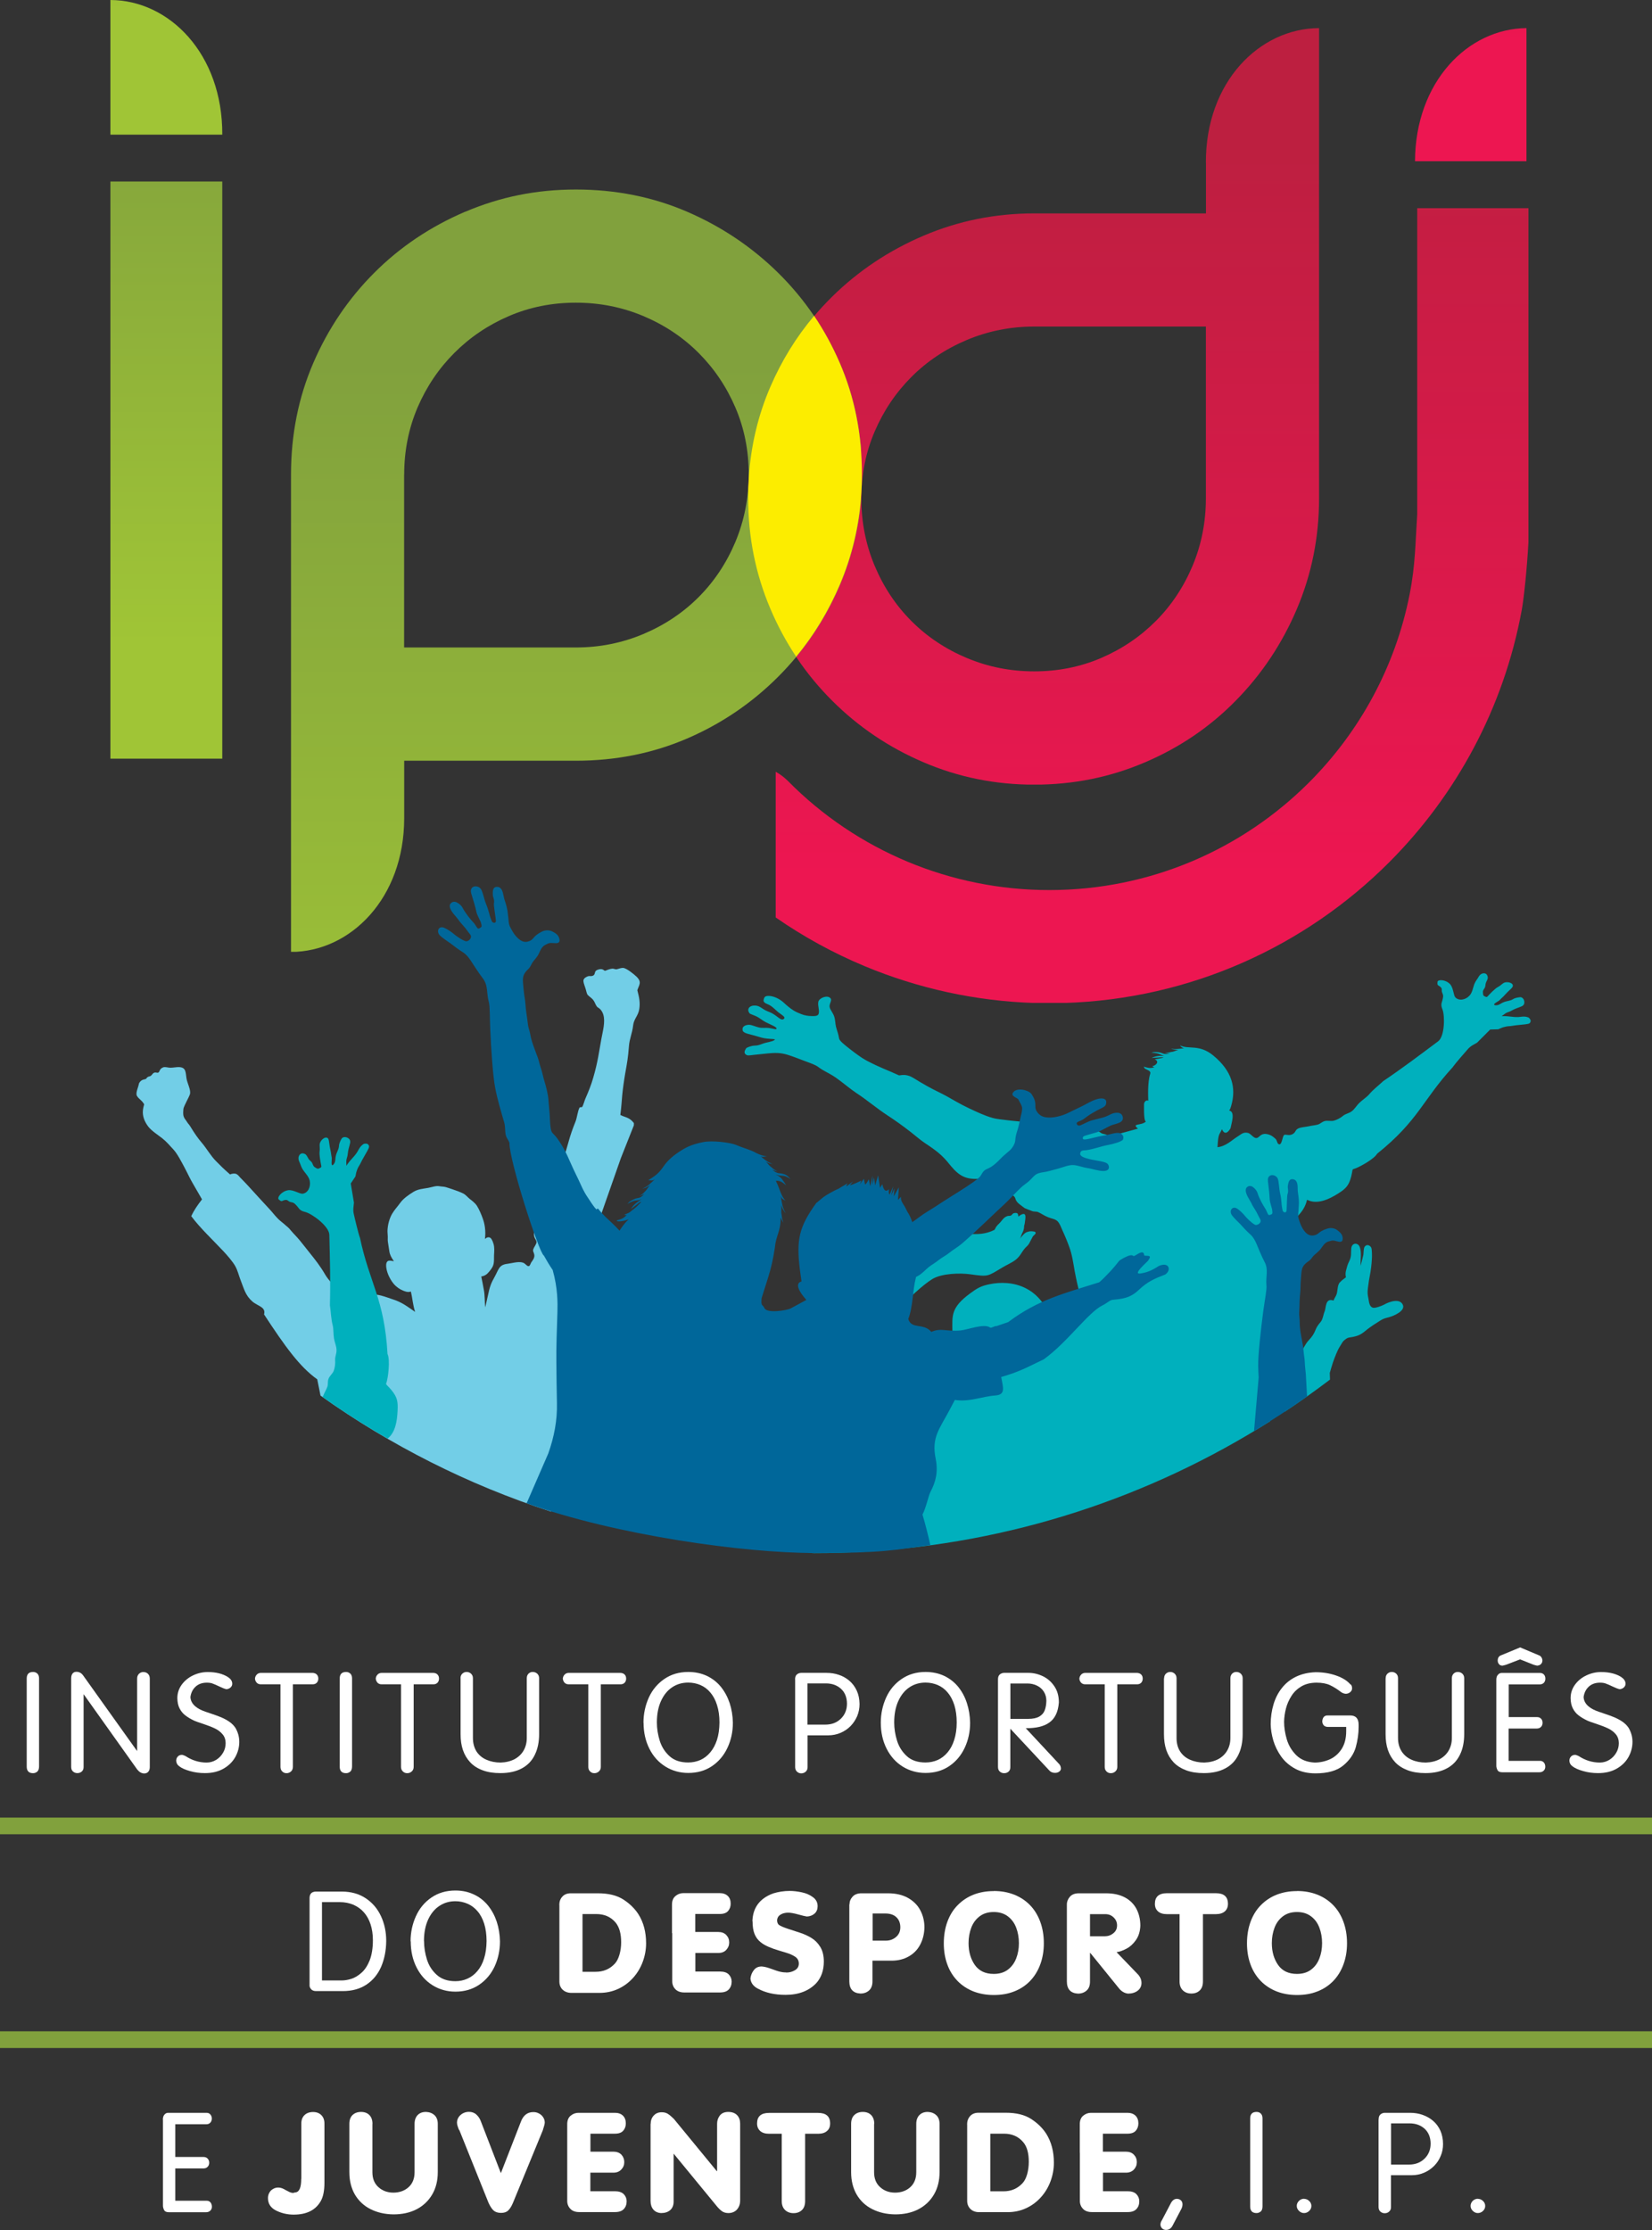 <?xml version="1.0" encoding="UTF-8"?>
<svg id="Layer_2" data-name="Layer 2" xmlns="http://www.w3.org/2000/svg" xmlns:xlink="http://www.w3.org/1999/xlink" viewBox="0 0 202.15 272.74">
  <rect x="0" y="0" width="202.15" height="272.74" fill="#333333" stroke="none"/>
  <defs>
    <style>
      .cls-1 {
        fill: #72cee7;
      }

      .cls-1, .cls-2, .cls-3, .cls-4, .cls-5, .cls-6, .cls-7, .cls-8, .cls-9, .cls-10, .cls-11, .cls-12, .cls-13, .cls-14 {
        stroke-width: 0px;
      }

      .cls-1, .cls-8, .cls-10, .cls-14 {
        fill-rule: evenodd;
      }

      .cls-2 {
        fill: url(#linear-gradient);
      }

      .cls-3 {
        fill: url(#linear-gradient-6);
      }

      .cls-15 {
        clip-path: url(#clippath-2);
      }

      .cls-4 {
        fill: url(#linear-gradient-5);
      }

      .cls-5 {
        fill: none;
      }

      .cls-16 {
        clip-path: url(#clippath-1);
      }

      .cls-17 {
        clip-path: url(#clippath-4);
      }

      .cls-6, .cls-8 {
        fill: #fff;
      }

      .cls-7 {
        fill: url(#linear-gradient-2);
      }

      .cls-9 {
        fill: url(#linear-gradient-3);
      }

      .cls-18 {
        clip-path: url(#clippath);
      }

      .cls-10 {
        fill: #00b0bd;
      }

      .cls-19 {
        clip-path: url(#clippath-3);
      }

      .cls-11 {
        fill: #81a13d;
      }

      .cls-20 {
        clip-path: url(#clippath-5);
      }

      .cls-12 {
        fill: #fced00;
      }

      .cls-13 {
        fill: url(#linear-gradient-4);
      }

      .cls-14 {
        fill: #00679a;
      }
    </style>
    <clipPath id="clippath">
      <rect class="cls-5" x="13.51" y="22.2" width="13.69" height="70.59"/>
    </clipPath>
    <linearGradient id="linear-gradient" x1="4713.45" y1="3188.94" x2="4714.61" y2="3188.94" gradientTransform="translate(193166.45 285573.91) rotate(-90) scale(60.57 -60.57)" gradientUnits="userSpaceOnUse">
      <stop offset="0" stop-color="#a0c536"/>
      <stop offset="1" stop-color="#81a13d"/>
    </linearGradient>
    <clipPath id="clippath-1">
      <path class="cls-5" d="m173.42,25.46v37.45c-.23,3.49-.22,6.17-.92,9.74-1.75,8.91-6.14,16.87-12.32,23.05-8.13,8.13-19.37,13.16-31.78,13.16-6.02,0-11.9-1.2-17.32-3.46-5.44-2.27-10.43-5.6-14.64-9.86-.46-.46-.97-.85-1.52-1.15v17.82c3.41,2.37,7.06,4.36,10.87,5.95,6.57,2.74,13.63,4.29,20.83,4.51h3.59c15.51-.47,29.52-6.95,39.76-17.19,8.23-8.23,14.03-18.89,16.23-30.81.29-1.55.66-5.25.83-8.34V25.46h-13.61Z"/>
    </clipPath>
    <linearGradient id="linear-gradient-2" x1="4702.36" y1="3167.29" x2="4703.53" y2="3167.29" gradientTransform="translate(264312.53 392329.39) rotate(-90) scale(83.41 -83.41)" gradientUnits="userSpaceOnUse">
      <stop offset="0" stop-color="#ed1651"/>
      <stop offset="1" stop-color="#bd1f40"/>
    </linearGradient>
    <clipPath id="clippath-2">
      <path class="cls-5" d="m173.15,19.73h13.64V3.44c-7.15.05-13.6,6.55-13.64,16.28"/>
    </clipPath>
    <linearGradient id="linear-gradient-3" x1="4846.25" y1="3444.17" x2="4847.42" y2="3444.17" gradientTransform="translate(48938.71 68627.67) rotate(-90) scale(14.16 -14.16)" xlink:href="#linear-gradient-2"/>
    <clipPath id="clippath-3">
      <path class="cls-5" d="m118.31,80.48c-2.59-1.09-4.85-2.59-6.77-4.51-1.92-1.92-3.42-4.18-4.51-6.77-1.09-2.59-1.63-5.34-1.63-8.25s.54-5.63,1.63-8.17c1.09-2.54,2.59-4.77,4.51-6.69,1.92-1.92,4.18-3.42,6.77-4.51,2.59-1.09,5.34-1.64,8.24-1.64h21.01v21.01c0,2.9-.54,5.65-1.63,8.25-1.09,2.59-2.59,4.85-4.51,6.77-1.92,1.92-4.15,3.42-6.69,4.51-2.54,1.09-5.26,1.63-8.17,1.63s-5.65-.54-8.24-1.63m29.25-60.57h0v6.19h-21.01c-4.77,0-9.28.91-13.53,2.72-4.25,1.81-7.99,4.3-11.21,7.47-3.21,3.16-5.73,6.85-7.55,11.05-1.82,4.2-2.72,8.74-2.72,13.62s.91,9.28,2.72,13.53c1.81,4.25,4.33,7.99,7.55,11.2,3.22,3.22,6.95,5.73,11.21,7.55,4.25,1.82,8.76,2.73,13.53,2.73s9.29-.91,13.54-2.73c4.25-1.81,7.96-4.33,11.12-7.55,3.17-3.22,5.66-6.95,7.47-11.2,1.81-4.25,2.72-8.77,2.72-13.53V3.44c-7.3.02-13.89,6.6-13.85,16.46"/>
    </clipPath>
    <linearGradient id="linear-gradient-4" x1="4703.81" y1="3170.02" x2="4704.97" y2="3170.02" gradientTransform="translate(252499.75 374578.12) rotate(-90) scale(79.61 -79.61)" xlink:href="#linear-gradient-2"/>
    <clipPath id="clippath-4">
      <path class="cls-5" d="m49.46,58.02c0-2.9.55-5.63,1.63-8.17,1.09-2.54,2.59-4.77,4.51-6.69,1.92-1.92,4.15-3.42,6.69-4.51,2.54-1.09,5.26-1.63,8.17-1.63s5.65.54,8.25,1.63c2.59,1.09,4.85,2.59,6.77,4.51,1.92,1.92,3.42,4.15,4.51,6.69,1.09,2.54,1.63,5.27,1.63,8.17s-.55,5.65-1.63,8.25c-1.09,2.59-2.59,4.85-4.51,6.77-1.92,1.92-4.18,3.42-6.77,4.51-2.59,1.09-5.34,1.64-8.25,1.64h-21.01v-21.16Zm7.47-32.13c-4.25,1.82-7.96,4.3-11.13,7.47-3.16,3.16-5.66,6.85-7.47,11.05-1.81,4.2-2.72,8.74-2.72,13.62v41.93h0v16.47c7.27-.02,13.85-6.56,13.85-16.37h0v-7.02h21.01c4.88,0,9.42-.91,13.62-2.72,4.2-1.81,7.91-4.33,11.13-7.55,3.22-3.22,5.73-6.95,7.55-11.2,1.44-3.38,2.31-6.92,2.61-10.62v-5.88c-.3-3.76-1.16-7.31-2.61-10.65-1.82-4.2-4.33-7.88-7.55-11.05-3.21-3.16-6.92-5.65-11.13-7.47-4.2-1.81-8.74-2.72-13.62-2.72s-9.28.91-13.54,2.72"/>
    </clipPath>
    <linearGradient id="linear-gradient-5" x1="4703.52" y1="3169.64" x2="4704.69" y2="3169.64" gradientTransform="translate(254448.42 377595.81) rotate(-90) scale(80.25 -80.25)" xlink:href="#linear-gradient"/>
    <clipPath id="clippath-5">
      <path class="cls-5" d="m13.51,16.47h13.69C27.25,6.6,20.72.02,13.51,0v16.47Z"/>
    </clipPath>
    <linearGradient id="linear-gradient-6" x1="4846.64" y1="3446.52" x2="4847.81" y2="3446.52" gradientTransform="translate(48708.72 68484.02) rotate(-90) scale(14.13 -14.13)" xlink:href="#linear-gradient"/>
  </defs>
  <g id="Foreground">
    <g>
      <path class="cls-6" d="m3.27,205.29c0-.53.26-.8.78-.8.21,0,.38.07.52.2.14.13.21.33.21.6v10.74c0,.32-.08.53-.23.66-.16.12-.32.18-.5.18-.52,0-.78-.27-.78-.8v-10.77Z"/>
      <path class="cls-6" d="m8.71,205.26c0-.25.06-.44.17-.58s.27-.21.47-.21c.36,0,.65.17.87.51l6.54,9.16h.02v-8.84c0-.25.08-.44.23-.59.15-.14.32-.21.53-.21.23,0,.41.07.56.21.15.14.23.34.23.59v10.83c0,.24-.07.44-.19.57-.13.14-.29.2-.49.2-.32,0-.6-.16-.86-.48l-6.52-9.16-.04-.04v8.91c0,.24-.08.42-.23.54-.15.13-.33.19-.54.19s-.38-.07-.53-.2c-.15-.13-.22-.32-.22-.57v-10.84Z"/>
      <path class="cls-6" d="m27.91,205.13c.34.22.51.49.51.8,0,.18-.07.33-.2.45-.14.13-.31.2-.51.22-.23-.05-.51-.16-.86-.33-.35-.17-.63-.29-.83-.36-.2-.08-.43-.11-.71-.11-.56,0-1.02.16-1.37.48-.35.32-.57.75-.64,1.29.04.7.53,1.24,1.47,1.64.19.08.53.2,1.02.36.49.16.91.32,1.26.46.35.15.68.32,1,.54.32.22.57.47.76.76.31.53.47,1.1.47,1.72s-.16,1.25-.48,1.83c-.32.58-.8,1.06-1.44,1.43-.64.37-1.4.55-2.28.55-.64,0-1.26-.08-1.84-.25-.58-.16-1.02-.36-1.31-.59-.23-.16-.35-.38-.37-.66,0-.21.06-.38.19-.52.13-.14.29-.21.5-.21.11,0,.25.05.44.14.81.53,1.67.8,2.59.8.42,0,.81-.11,1.17-.33.36-.22.64-.52.85-.88.21-.36.31-.75.31-1.16s-.12-.79-.37-1.08c-.24-.29-.55-.53-.92-.71-.37-.18-.85-.37-1.43-.56-.58-.19-.94-.32-1.08-.38-.45-.21-.82-.43-1.12-.66-.3-.22-.53-.51-.71-.85-.18-.34-.27-.76-.28-1.26,0-.61.18-1.17.54-1.66.36-.49.83-.87,1.4-1.14.58-.27,1.17-.4,1.78-.4,1.02,0,1.85.21,2.5.63"/>
      <path class="cls-6" d="m34.31,206h-2.4c-.21,0-.38-.07-.5-.2-.12-.14-.2-.31-.21-.5.02-.19.09-.36.22-.49.13-.14.31-.21.53-.21h6.24c.25,0,.44.07.57.2.13.13.19.3.19.5s-.06.37-.18.5c-.12.13-.29.2-.51.2h-2.42v10.1c0,.23-.08.42-.23.56-.16.14-.34.21-.55.21s-.38-.07-.52-.21c-.15-.14-.22-.33-.22-.56v-10.1Z"/>
      <path class="cls-6" d="m41.57,205.29c0-.53.26-.8.78-.8.21,0,.38.07.52.2.14.13.21.33.21.6v10.74c0,.32-.08.53-.23.66-.16.12-.32.18-.5.18-.52,0-.78-.27-.78-.8v-10.77Z"/>
      <path class="cls-6" d="m49.09,206h-2.4c-.21,0-.38-.07-.5-.2-.12-.14-.19-.31-.21-.5.02-.19.09-.36.22-.49.13-.14.31-.21.53-.21h6.24c.25,0,.44.07.56.2.13.13.19.3.19.5s-.06.37-.18.5c-.12.13-.29.2-.5.2h-2.42v10.1c0,.23-.08.42-.24.56-.16.14-.34.21-.55.21s-.38-.07-.53-.21c-.15-.14-.23-.33-.23-.56v-10.1Z"/>
      <path class="cls-6" d="m56.35,205.26c0-.23.07-.42.22-.56.15-.14.32-.21.53-.21s.39.07.54.21c.15.14.23.32.23.56v7.3c0,.64.15,1.18.43,1.64.29.45.69.79,1.21,1.02.52.23,1.1.35,1.75.35.65-.02,1.21-.16,1.7-.41.48-.26.85-.61,1.11-1.06.26-.45.39-.96.39-1.54v-7.3c0-.23.07-.42.21-.56.14-.14.31-.21.51-.21.22,0,.41.07.56.21.15.14.23.32.23.56v6.81c0,.98-.17,1.83-.52,2.54-.34.72-.87,1.28-1.57,1.66-.71.39-1.59.59-2.65.59-.82,0-1.54-.11-2.16-.34-.62-.23-1.13-.55-1.52-.97-.4-.42-.7-.92-.9-1.5-.2-.58-.29-1.23-.29-1.95v-6.84Z"/>
      <path class="cls-6" d="m71.97,206h-2.39c-.21,0-.38-.07-.5-.2-.13-.14-.19-.31-.21-.5.02-.19.09-.36.22-.49.13-.14.31-.21.53-.21h6.24c.25,0,.44.07.57.2.13.13.19.3.19.5s-.06.37-.18.5c-.12.13-.29.2-.5.2h-2.42v10.1c0,.23-.08.42-.24.56-.16.14-.34.21-.55.21s-.38-.07-.52-.21c-.15-.14-.22-.33-.22-.56v-10.1Z"/>
      <path class="cls-6" d="m80.38,210.67c0,.75.12,1.49.35,2.23.23.74.63,1.37,1.2,1.89.57.52,1.33.77,2.28.77.53,0,1.02-.1,1.48-.3.46-.2.86-.51,1.21-.92.35-.41.63-.92.83-1.53.2-.61.3-1.32.31-2.14,0-.8-.1-1.51-.3-2.13-.19-.62-.47-1.13-.82-1.54-.34-.41-.75-.71-1.21-.91-.47-.2-.97-.3-1.5-.3-.71,0-1.36.18-1.94.56-.58.38-1.04.94-1.38,1.68-.34.74-.51,1.62-.51,2.64m-1.64.03c0-1.09.22-2.11.65-3.07.43-.95,1.07-1.71,1.9-2.28.83-.57,1.81-.86,2.93-.86.86,0,1.62.17,2.3.49.68.33,1.25.78,1.71,1.35.46.58.81,1.23,1.06,1.98.24.74.37,1.53.39,2.38,0,1.11-.22,2.13-.66,3.07-.44.94-1.07,1.69-1.9,2.25-.83.56-1.8.83-2.9.83-1.02,0-1.95-.26-2.78-.77-.84-.52-1.5-1.24-1.97-2.18-.48-.94-.72-2.01-.72-3.21"/>
      <path class="cls-6" d="m98.81,205.9v5.03h2.18c.78,0,1.41-.24,1.91-.73.49-.48.74-1.09.74-1.83s-.24-1.38-.73-1.82c-.49-.44-1.1-.66-1.84-.66h-2.25Zm-1.52-.5c0-.29.08-.5.24-.62.16-.12.33-.18.51-.18h3.09c.54,0,1.06.08,1.54.25.48.16.91.41,1.28.73.37.32.67.72.89,1.2.22.48.33,1.02.34,1.64,0,.52-.1,1.01-.29,1.47-.2.46-.47.87-.81,1.22-.35.35-.76.63-1.23.83-.47.2-.97.3-1.49.3h-2.54v3.91c0,.22-.08.4-.23.54-.15.13-.33.2-.54.2s-.38-.07-.53-.21c-.15-.14-.22-.33-.22-.56v-10.7Z"/>
      <path class="cls-6" d="m109.42,210.67c0,.75.12,1.49.35,2.23.23.74.63,1.37,1.2,1.89.57.52,1.33.77,2.28.77.53,0,1.02-.1,1.48-.3.46-.2.86-.51,1.21-.92.35-.41.63-.92.82-1.53.2-.61.31-1.32.31-2.14,0-.8-.1-1.51-.29-2.13-.2-.62-.47-1.13-.82-1.54-.34-.41-.75-.71-1.21-.91-.47-.2-.96-.3-1.5-.3-.71,0-1.36.18-1.94.56-.58.38-1.04.94-1.38,1.68-.34.74-.51,1.62-.51,2.64m-1.64.03c0-1.09.22-2.11.65-3.07.43-.95,1.06-1.71,1.9-2.28.83-.57,1.81-.86,2.93-.86.86,0,1.62.17,2.3.49.68.33,1.25.78,1.71,1.35.46.58.81,1.23,1.05,1.98.24.74.37,1.53.39,2.38,0,1.11-.22,2.13-.66,3.07-.44.94-1.07,1.69-1.9,2.25-.83.56-1.8.83-2.9.83-1.02,0-1.95-.26-2.78-.77-.84-.52-1.49-1.24-1.97-2.18-.48-.94-.72-2.01-.72-3.21"/>
      <path class="cls-6" d="m122.12,205.4c0-.29.08-.5.24-.62.16-.12.33-.18.51-.18h2.98c.58,0,1.16.13,1.74.4.57.27,1.05.68,1.42,1.23.38.55.56,1.22.56,2-.05.59-.17,1.09-.37,1.49-.2.41-.47.73-.82.97-.34.24-.75.41-1.22.52-.47.11-1.02.16-1.64.16l3.98,4.27c.21.19.32.41.32.66,0,.15-.07.28-.21.38-.14.1-.31.15-.51.15-.3,0-.54-.1-.71-.3l-4.76-5.1v4.71c0,.24-.08.42-.22.54-.15.13-.33.19-.54.19s-.38-.07-.53-.2c-.15-.13-.22-.32-.22-.57v-10.7Zm1.52.5v4.33h2.17c.59,0,1.04-.1,1.37-.29.32-.19.55-.45.66-.76.12-.32.19-.7.2-1.15,0-.43-.1-.8-.31-1.13-.21-.33-.49-.57-.84-.74-.35-.17-.74-.26-1.16-.26h-2.1Z"/>
      <path class="cls-6" d="m135.19,206h-2.4c-.21,0-.38-.07-.5-.2-.13-.14-.2-.31-.21-.5.02-.19.09-.36.22-.49.13-.14.31-.21.53-.21h6.24c.25,0,.44.07.57.2.13.13.19.3.19.5s-.06.37-.18.5c-.12.13-.29.2-.51.2h-2.42v10.1c0,.23-.08.42-.24.56-.16.14-.34.21-.55.21s-.38-.07-.53-.21c-.15-.14-.22-.33-.22-.56v-10.1Z"/>
      <path class="cls-6" d="m142.45,205.26c0-.23.07-.42.22-.56.15-.14.32-.21.53-.21s.39.07.54.21c.15.14.23.32.23.56v7.3c0,.64.14,1.18.43,1.64.29.45.69.79,1.21,1.02.52.23,1.1.35,1.75.35.65-.02,1.21-.16,1.7-.41.48-.26.85-.61,1.11-1.06.26-.45.39-.96.39-1.54v-7.3c0-.23.07-.42.21-.56.14-.14.31-.21.51-.21.22,0,.41.07.55.21.15.14.23.32.23.56v6.81c0,.98-.17,1.83-.52,2.54-.34.72-.87,1.28-1.58,1.66-.71.39-1.59.59-2.65.59-.82,0-1.54-.11-2.16-.34-.61-.23-1.13-.55-1.53-.97-.4-.42-.7-.92-.9-1.5-.2-.58-.29-1.23-.29-1.95v-6.84Z"/>
      <path class="cls-6" d="m165.27,206c.12.11.18.28.18.49,0,.18-.07.33-.22.46-.14.13-.32.2-.54.21-.22-.01-.42-.09-.6-.22-.47-.36-.92-.64-1.35-.84-.43-.2-.98-.3-1.63-.3-.72,0-1.33.15-1.84.44-.51.3-.92.68-1.23,1.17-.31.48-.54,1-.68,1.54-.14.55-.22,1.09-.23,1.63,0,.69.11,1.4.33,2.15.22.75.61,1.39,1.16,1.94.56.55,1.3.85,2.24.9.67,0,1.3-.14,1.9-.41.59-.28,1.06-.7,1.43-1.28.36-.58.54-1.29.54-2.14v-.53h-2.22c-.43,0-.67-.22-.71-.67.04-.49.25-.73.64-.73h2.79c.68,0,1.02.38,1.02,1.13v.28c0,.82-.12,1.65-.35,2.48-.24.83-.74,1.57-1.52,2.22-.78.65-1.92.97-3.41.97-.96,0-1.79-.19-2.49-.57-.7-.38-1.27-.88-1.71-1.49-.43-.61-.75-1.26-.96-1.96-.2-.7-.31-1.36-.32-1.99,0-.86.12-1.67.35-2.44.23-.77.58-1.44,1.04-2.01.46-.58,1.04-1.04,1.73-1.37.7-.33,1.49-.51,2.38-.54.91,0,1.75.14,2.52.41.77.27,1.35.63,1.75,1.1"/>
      <path class="cls-6" d="m169.56,205.26c0-.23.07-.42.22-.56.15-.14.32-.21.53-.21s.39.07.54.21c.15.14.22.32.22.56v7.3c0,.64.15,1.18.44,1.64.29.45.69.79,1.21,1.02.51.23,1.1.35,1.75.35.65-.02,1.21-.16,1.69-.41.48-.26.85-.61,1.11-1.06.26-.45.39-.96.39-1.54v-7.3c0-.23.07-.42.21-.56.14-.14.31-.21.51-.21.22,0,.41.07.56.21.15.14.23.32.23.56v6.81c0,.98-.17,1.83-.52,2.54-.35.72-.87,1.28-1.58,1.66-.71.39-1.59.59-2.64.59-.82,0-1.54-.11-2.16-.34-.61-.23-1.13-.55-1.53-.97-.4-.42-.7-.92-.9-1.5-.2-.58-.29-1.23-.29-1.95v-6.84Z"/>
      <path class="cls-6" d="m186,201.48l2.28.96c.15.05.26.13.34.26.08.13.12.26.12.4,0,.16-.06.3-.17.42-.11.12-.27.18-.48.2-.16-.04-.3-.07-.42-.11l-1.66-.66-1.64.63c-.11.04-.27.09-.51.14-.18,0-.33-.06-.43-.18-.1-.12-.16-.27-.16-.43,0-.34.14-.56.42-.66l2.32-.96Zm-2.9,3.96c0-.26.06-.46.2-.61.13-.15.28-.22.45-.22h4.7c.2,0,.36.07.48.2.12.14.17.3.17.5s-.06.37-.18.5c-.12.13-.29.2-.51.2h-3.79v4h3.46c.21,0,.38.07.5.2.12.13.18.3.18.5s-.06.36-.19.5c-.13.13-.3.2-.53.2h-3.43v3.95h3.83c.21,0,.36.07.48.21.12.14.17.31.17.52,0,.18-.06.34-.19.47-.13.13-.32.2-.56.2h-4.49c-.32,0-.52-.09-.61-.28-.1-.18-.14-.36-.14-.53v-10.52Z"/>
      <path class="cls-6" d="m198.4,205.13c.34.22.51.49.51.8,0,.18-.07.33-.2.45-.14.13-.31.2-.51.22-.23-.05-.51-.16-.87-.33-.35-.17-.63-.29-.83-.36-.2-.08-.44-.11-.71-.11-.56,0-1.02.16-1.37.48-.35.32-.57.75-.64,1.29.04.7.53,1.24,1.47,1.64.19.08.53.2,1.02.36.49.16.91.32,1.26.46.35.15.68.32,1,.54.32.22.57.47.76.76.31.53.47,1.1.47,1.72s-.16,1.25-.48,1.83c-.32.58-.8,1.06-1.44,1.43-.64.37-1.4.55-2.29.55-.64,0-1.25-.08-1.83-.25-.58-.16-1.02-.36-1.31-.59-.23-.16-.35-.38-.37-.66,0-.21.06-.38.19-.52.13-.14.29-.21.5-.21.11,0,.25.05.44.14.81.53,1.67.8,2.59.8.42,0,.81-.11,1.17-.33.36-.22.64-.52.85-.88.21-.36.31-.75.31-1.16s-.12-.79-.36-1.08c-.24-.29-.55-.53-.92-.71-.37-.18-.85-.37-1.43-.56-.58-.19-.94-.32-1.08-.38-.45-.21-.82-.43-1.12-.66-.3-.22-.53-.51-.71-.85-.18-.34-.27-.76-.28-1.26,0-.61.18-1.17.54-1.66.36-.49.83-.87,1.41-1.14.58-.27,1.17-.4,1.78-.4,1.01,0,1.85.21,2.5.63"/>
      <path class="cls-6" d="m19.93,259.24c0-.25.06-.46.19-.61.13-.15.28-.22.45-.22h4.7c.2,0,.36.07.47.2.12.14.18.3.18.5s-.06.37-.18.5c-.12.13-.28.2-.5.2h-3.79v4h3.46c.21,0,.38.07.5.2.12.13.19.3.19.5s-.06.36-.19.5c-.13.14-.3.2-.53.2h-3.43v3.95h3.83c.21,0,.36.07.48.21.11.14.17.32.17.53,0,.18-.06.34-.19.47-.13.13-.31.2-.56.2h-4.49c-.32,0-.52-.09-.61-.27-.09-.18-.14-.36-.14-.53v-10.52Z"/>
      <path class="cls-6" d="m37.88,232.15c0-.53.27-.8.8-.8h3.15c1.12,0,2.09.27,2.91.81.82.54,1.45,1.27,1.88,2.2.43.92.64,1.93.64,3.03-.01,1.19-.23,2.25-.63,3.18-.41.92-1.01,1.65-1.81,2.17-.79.52-1.74.78-2.86.78h-3.29c-.27,0-.48-.08-.6-.23-.13-.15-.19-.3-.19-.44v-10.7Zm1.52.5v9.57h2.4c.36,0,.75-.06,1.17-.19.42-.13.83-.37,1.24-.73.41-.35.75-.86,1.02-1.52.26-.66.4-1.49.4-2.49,0-.73-.1-1.37-.29-1.95-.19-.57-.46-1.06-.82-1.46-.35-.4-.78-.7-1.28-.92-.5-.21-1.05-.32-1.66-.32h-2.19Z"/>
      <path class="cls-6" d="m51.89,237.42c0,.75.12,1.49.35,2.23.23.74.63,1.37,1.2,1.88.57.52,1.33.78,2.28.78.53,0,1.02-.1,1.48-.31.46-.2.86-.51,1.21-.92.35-.41.63-.92.82-1.54.2-.61.3-1.32.31-2.13,0-.8-.1-1.51-.29-2.13-.2-.62-.47-1.13-.82-1.53-.35-.41-.75-.71-1.21-.91-.47-.2-.96-.31-1.5-.31-.71,0-1.36.18-1.95.57-.58.38-1.04.94-1.38,1.67-.34.74-.51,1.62-.51,2.64m-1.64.03c0-1.09.22-2.11.65-3.07.43-.95,1.06-1.72,1.9-2.29.83-.57,1.81-.86,2.93-.86.86,0,1.62.17,2.3.5.68.32,1.25.78,1.71,1.35.46.58.81,1.23,1.06,1.98.24.74.37,1.53.39,2.38,0,1.11-.22,2.13-.65,3.07-.44.94-1.07,1.69-1.9,2.25-.83.56-1.8.84-2.9.84-1.02,0-1.95-.26-2.78-.77-.84-.52-1.5-1.25-1.97-2.18-.48-.94-.72-2.01-.72-3.21"/>
      <path class="cls-8" d="m138.3,241.94c-.09,0-.13,0-.2.03-.06.02-.12.04-.15.07"/>
      <path class="cls-8" d="m137.43,240.13c-.13.02-.22.09-.27.13-.09.07-.2.1-.28.14"/>
      <path class="cls-6" d="m68.44,232.99c0-.41.12-.75.37-1.02.24-.27.59-.41,1.03-.41h3.33c1.28,0,2.3.25,3.09.75.78.5,1.4,1.1,1.86,1.81.63,1,.94,2.18.94,3.55,0,.78-.14,1.54-.41,2.27-.27.73-.66,1.38-1.17,1.95-.51.57-1.11,1.02-1.81,1.35-.7.33-1.48.5-2.31.5h-3.44c-.43,0-.79-.13-1.06-.38-.27-.25-.41-.59-.41-1.02v-9.33Zm2.84,1.12v7.05h1.61c.94,0,1.71-.32,2.33-.98.25-.26.44-.63.58-1.11.14-.48.21-.99.21-1.52,0-1.06-.23-1.86-.68-2.41-.59-.7-1.38-1.04-2.35-1.04h-1.68Z"/>
      <path class="cls-6" d="m82.23,236.44v-3.5c0-.46.14-.81.43-1.05.28-.23.59-.35.94-.35h4.48c.4,0,.73.11.97.34.24.22.36.54.36.95,0,.36-.11.66-.32.9-.21.24-.55.36-1.01.36h-3v2.2h2.8c.42,0,.75.12.99.37.24.25.36.55.36.91s-.12.65-.36.91c-.24.26-.57.38-.98.38h-2.8v2.27h3.01c.49,0,.85.12,1.08.36.23.24.35.53.35.87,0,.39-.12.71-.35.96-.23.25-.59.37-1.08.37h-4.37c-.47,0-.84-.14-1.09-.4-.25-.26-.38-.59-.38-.96v-5.9Z"/>
      <path class="cls-6" d="m92.07,234.98c.05-1.66.89-2.79,2.52-3.4.65-.2,1.33-.31,2.04-.31.46,0,.95.06,1.48.17.53.11.98.31,1.36.59.39.28.58.65.58,1.11,0,.37-.12.67-.36.89-.24.22-.56.35-.95.37-.22-.03-.58-.12-1.09-.26-.51-.14-.91-.21-1.21-.21-.34,0-.64.07-.9.22-.26.15-.41.37-.45.67,0,.3.08.51.26.63.18.12.52.27,1.06.45.5.17,1,.33,1.5.49.49.16.95.37,1.38.63.43.26.79.62,1.08,1.09.29.47.44,1.07.44,1.79,0,1.06-.3,1.93-.89,2.61-.91.98-2.18,1.47-3.79,1.47-1.33,0-2.46-.25-3.41-.77-.55-.29-.85-.71-.89-1.24.05-.39.19-.73.42-1.02.23-.3.55-.44.95-.44.27.02.56.08.89.19.32.11.65.23.97.34.33.11.63.17.9.19.12,0,.21,0,.28.02.39,0,.74-.1,1.05-.29.3-.18.46-.45.46-.8s-.14-.63-.43-.83c-.29-.2-.66-.36-1.11-.5-.07-.02-.35-.11-.83-.25-.48-.14-.91-.29-1.28-.45-.38-.16-.71-.34-1-.57-.36-.28-.61-.63-.77-1.03-.16-.4-.24-.92-.24-1.54"/>
      <path class="cls-6" d="m106.78,234.03v3.32h1.64c.47,0,.88-.15,1.23-.45.35-.3.52-.7.52-1.18,0-.51-.16-.93-.48-1.23-.32-.31-.77-.46-1.37-.46h-1.54Zm-2.83-1.11c0-.35.12-.66.37-.94.25-.28.62-.42,1.09-.42h3.25c.96,0,1.77.19,2.44.56.67.38,1.18.88,1.51,1.51.34.64.51,1.34.51,2.11-.02.77-.19,1.47-.51,2.08-.32.62-.78,1.1-1.39,1.45-.6.35-1.31.53-2.13.53h-2.33v2.54c0,.49-.14.85-.41,1.1-.28.25-.63.38-1.06.38-.91-.05-1.36-.55-1.36-1.5v-9.4Z"/>
      <path class="cls-6" d="m121.6,233.85c-.7,0-1.27.18-1.73.53-.46.35-.8.81-1.02,1.39-.22.58-.33,1.21-.33,1.89,0,1.05.26,1.94.77,2.67.52.73,1.29,1.09,2.31,1.09.69,0,1.27-.17,1.73-.52.46-.35.8-.81,1.02-1.38.22-.57.33-1.19.33-1.86s-.11-1.31-.33-1.89c-.22-.58-.56-1.04-1.02-1.39-.46-.35-1.04-.53-1.73-.53m0-2.57c.92,0,1.75.15,2.51.45.75.3,1.4.73,1.94,1.29.54.56.95,1.23,1.24,2.02.29.79.44,1.66.44,2.63s-.15,1.81-.44,2.6c-.29.78-.7,1.45-1.24,2.01-.54.56-1.19.99-1.94,1.28-.75.3-1.58.44-2.5.44s-1.74-.15-2.5-.44c-.75-.3-1.41-.73-1.95-1.29-.54-.56-.96-1.23-1.24-2.01-.29-.78-.43-1.65-.43-2.58s.14-1.82.43-2.62c.29-.79.7-1.47,1.24-2.02.54-.56,1.19-1,1.94-1.3.75-.3,1.59-.45,2.51-.45"/>
      <path class="cls-6" d="m133.38,234.11v2.71h1.78c.41,0,.77-.12,1.07-.37.31-.24.46-.56.46-.96s-.14-.71-.42-.98c-.28-.27-.61-.4-1.01-.4h-1.89Zm-2.83-1.19c0-.35.13-.66.37-.94.25-.28.61-.42,1.1-.42h3.32c.89,0,1.64.16,2.28.49.63.33,1.1.79,1.43,1.39.32.6.49,1.29.49,2.09-.03.7-.21,1.28-.54,1.75-.33.47-.71.82-1.15,1.05-.43.23-.84.38-1.22.43l2.56,2.66c.32.32.49.69.49,1.11,0,.39-.16.71-.47.95-.31.23-.7.35-1.18.35-.42-.05-.79-.26-1.1-.64l-3.51-4.33h-.04v3.49c0,.49-.13.85-.41,1.1-.28.25-.63.38-1.06.38-.91-.05-1.36-.55-1.36-1.5v-9.4Z"/>
      <path class="cls-6" d="m144.34,242.35v-8.24h-1.55c-.47,0-.83-.11-1.09-.34-.25-.22-.38-.53-.38-.92,0-.86.49-1.3,1.47-1.3h6c.98,0,1.47.43,1.47,1.3,0,.39-.13.7-.38.92-.25.22-.62.34-1.09.34h-1.59v8.24c0,.47-.13.84-.39,1.09-.26.25-.6.38-1.03.38s-.76-.13-1.03-.38c-.27-.26-.41-.62-.41-1.09"/>
      <path class="cls-6" d="m158.71,233.85c-.7,0-1.27.18-1.73.53-.46.35-.8.81-1.02,1.39-.22.58-.33,1.21-.33,1.89,0,1.05.26,1.94.77,2.67.51.73,1.29,1.09,2.3,1.09.7,0,1.27-.17,1.73-.52.47-.35.8-.81,1.02-1.38.22-.57.33-1.19.33-1.86s-.11-1.31-.33-1.89c-.22-.58-.55-1.04-1.02-1.39-.46-.35-1.03-.53-1.73-.53m0-2.57c.92,0,1.75.15,2.51.45.75.3,1.4.73,1.94,1.29.54.56.95,1.23,1.24,2.02.29.79.44,1.66.44,2.63s-.15,1.81-.44,2.6c-.29.78-.7,1.45-1.24,2.01-.54.56-1.19.99-1.94,1.28-.75.3-1.58.44-2.5.44s-1.74-.15-2.5-.44c-.75-.3-1.41-.73-1.95-1.29-.54-.56-.96-1.23-1.24-2.01-.29-.78-.43-1.65-.43-2.58s.14-1.82.43-2.62c.29-.79.7-1.47,1.24-2.02.54-.56,1.19-1,1.94-1.3.76-.3,1.59-.45,2.51-.45"/>
      <path class="cls-6" d="m142.16,271.58l1.14-2.17c.18-.31.42-.48.71-.48.19,0,.35.06.49.18.13.12.2.28.2.49,0,.17-.04.34-.11.5l-1.12,2.13c-.18.33-.44.5-.79.5-.18,0-.34-.06-.47-.18-.13-.12-.2-.28-.21-.48.02-.21.07-.37.16-.49"/>
      <path class="cls-6" d="m152.98,259.1c0-.53.26-.8.78-.8.21,0,.38.06.52.2.14.13.21.33.21.6v10.74c0,.32-.08.53-.23.65-.16.12-.32.18-.5.18-.52,0-.78-.27-.78-.81v-10.77Z"/>
      <path class="cls-6" d="m159.57,268.93c.24,0,.45.09.63.26.18.17.27.38.27.61s-.09.44-.27.61c-.18.17-.39.26-.63.26s-.44-.09-.62-.27c-.18-.17-.27-.38-.27-.61s.09-.43.27-.61c.17-.17.38-.26.63-.26"/>
      <path class="cls-6" d="m170.22,259.71v5.03h2.19c.78,0,1.41-.24,1.91-.73.49-.48.74-1.09.74-1.83s-.24-1.37-.73-1.82c-.49-.44-1.1-.66-1.84-.66h-2.26Zm-1.52-.5c0-.29.08-.5.24-.62.16-.12.33-.18.51-.18h3.09c.54,0,1.06.08,1.54.25.48.17.91.41,1.28.73.38.32.67.72.89,1.19.21.48.33,1.03.33,1.64,0,.52-.09,1.01-.29,1.47-.19.47-.46.87-.81,1.22-.35.35-.76.63-1.23.83-.47.2-.97.3-1.5.3h-2.54v3.91c0,.23-.07.4-.23.54-.15.14-.33.2-.54.2s-.38-.07-.53-.2c-.15-.14-.22-.33-.22-.56v-10.7Z"/>
      <path class="cls-6" d="m180.84,268.93c.24,0,.45.09.63.26.18.17.27.38.27.61s-.09.44-.27.61c-.18.17-.39.26-.63.26s-.44-.09-.62-.27c-.18-.17-.27-.38-.27-.61s.09-.43.26-.61c.18-.17.39-.26.63-.26"/>
      <path class="cls-6" d="m36.87,266.48v-6.77c0-.28.06-.54.18-.75.12-.21.29-.37.5-.48.21-.11.47-.17.75-.17.43,0,.77.13,1.02.38.25.25.38.59.38,1.02v7.24c0,.95-.14,1.68-.42,2.2-.62,1.14-1.73,1.71-3.34,1.71-.76,0-1.47-.16-2.14-.49-.67-.33-1.01-.84-1.01-1.53,0-.23.05-.45.16-.64.1-.2.25-.36.45-.47.19-.12.41-.18.65-.18.16,0,.31.03.45.08.14.05.3.13.48.24.18.1.34.18.47.24.13.06.27.09.42.1.13-.05.24-.07.31-.07.46-.07.68-.62.68-1.65"/>
      <path class="cls-6" d="m45.57,259.77v5.91c0,.78.25,1.39.75,1.83.49.44,1.1.66,1.82.66s1.36-.22,1.85-.66c.49-.44.74-1.05.74-1.84v-5.91c0-.46.13-.82.38-1.08.26-.26.59-.38,1.02-.38.43.02.77.15,1.04.4.27.25.4.61.4,1.06v5.9c0,1.06-.23,1.97-.69,2.75-.46.78-1.1,1.38-1.91,1.8-.82.42-1.76.62-2.81.62-1.06-.01-2-.23-2.82-.64-.82-.41-1.45-1.01-1.91-1.78-.45-.78-.68-1.69-.68-2.75v-5.9c0-.47.13-.83.39-1.08.26-.25.61-.38,1.04-.38s.77.13,1.02.38c.25.26.38.62.38,1.08"/>
      <path class="cls-6" d="m56.16,260.5c-.05-.14-.11-.29-.16-.45-.05-.15-.08-.3-.08-.43,0-.37.15-.69.44-.95.29-.25.64-.38,1.03-.38.35,0,.66.11.91.34.25.23.44.52.56.87l2.43,6.29,2.43-6.24c.29-.82.81-1.23,1.54-1.23.25,0,.48.05.69.17.22.11.39.27.52.47.13.2.19.42.19.65,0,.13-.08.45-.24.94l-3.65,8.87c-.18.43-.38.74-.59.94-.21.2-.5.29-.87.29-.39,0-.69-.1-.91-.29-.21-.19-.43-.52-.63-.97l-3.58-8.91Z"/>
      <path class="cls-6" d="m69.41,263.3v-3.5c0-.46.14-.81.42-1.04.28-.23.6-.35.94-.35h4.48c.4,0,.73.11.97.34.24.23.36.55.36.95,0,.36-.11.66-.32.9-.21.24-.55.36-1.01.36h-3v2.2h2.8c.42,0,.75.12.99.37.23.25.35.55.35.91s-.12.65-.37.91c-.24.26-.57.38-.98.38h-2.8v2.27h3c.49,0,.85.12,1.09.36.23.24.35.53.35.87,0,.39-.12.71-.35.95-.23.25-.59.37-1.08.37h-4.37c-.47,0-.84-.13-1.09-.4-.25-.26-.38-.59-.38-.96v-5.9Z"/>
      <path class="cls-6" d="m79.62,259.77c0-.41.12-.75.37-1.02.25-.28.58-.41.99-.41.3,0,.55.07.75.2.21.13.44.33.72.6l5.26,6.4h.04v-5.8c0-.39.12-.72.34-1.01.23-.28.57-.43,1.02-.43.48,0,.84.14,1.09.4.25.26.37.61.37,1.03v9.4c0,.45-.13.81-.39,1.11-.26.28-.61.43-1.05.43-.32,0-.58-.08-.79-.23-.21-.15-.43-.37-.65-.64l-5.26-6.4v5.87c0,.44-.14.79-.41,1.03-.28.25-.65.37-1.12.37-.4-.02-.72-.16-.95-.43-.23-.27-.34-.62-.34-1.04v-9.44Z"/>
      <path class="cls-6" d="m95.66,269.21v-8.24h-1.55c-.47,0-.83-.11-1.09-.34-.25-.23-.38-.53-.38-.92,0-.86.49-1.29,1.47-1.29h6c.98,0,1.47.43,1.47,1.29,0,.39-.12.7-.38.92-.26.23-.62.34-1.09.34h-1.59v8.24c0,.47-.13.84-.39,1.09-.26.25-.6.38-1.03.38s-.76-.13-1.03-.38c-.27-.26-.41-.62-.41-1.09"/>
      <path class="cls-6" d="m106.96,259.77v5.91c0,.78.25,1.39.75,1.83.49.44,1.1.66,1.82.66s1.36-.22,1.85-.66c.49-.44.74-1.05.74-1.84v-5.91c0-.46.13-.82.39-1.08.26-.26.59-.38,1.02-.38.43.02.77.15,1.04.4.27.25.4.61.4,1.06v5.9c0,1.06-.23,1.97-.69,2.75-.46.78-1.1,1.38-1.91,1.8-.82.42-1.76.62-2.81.62-1.07-.01-2-.23-2.82-.64-.82-.41-1.46-1.01-1.91-1.78-.45-.78-.68-1.69-.68-2.75v-5.9c0-.47.13-.83.39-1.08.26-.25.61-.38,1.04-.38s.77.13,1.02.38c.25.26.38.62.38,1.08"/>
      <path class="cls-6" d="m118.34,259.84c0-.41.12-.75.37-1.03.24-.27.59-.41,1.03-.41h3.33c1.28,0,2.31.25,3.09.75.78.5,1.4,1.1,1.86,1.81.63,1,.94,2.18.94,3.55,0,.78-.14,1.54-.41,2.27-.27.73-.66,1.38-1.17,1.95-.51.57-1.11,1.02-1.81,1.34-.7.33-1.47.49-2.31.49h-3.44c-.43,0-.79-.12-1.06-.38-.27-.26-.41-.6-.41-1.02v-9.33Zm2.84,1.12v7.05h1.61c.94,0,1.71-.33,2.32-.98.25-.26.44-.63.58-1.11.13-.48.2-.98.2-1.52,0-1.06-.22-1.86-.68-2.4-.59-.7-1.38-1.04-2.35-1.04h-1.68Z"/>
      <path class="cls-6" d="m132.13,263.3v-3.5c0-.46.14-.81.42-1.04.28-.23.6-.35.94-.35h4.48c.4,0,.72.11.97.34.24.23.36.55.36.95,0,.36-.11.66-.32.9-.21.24-.55.36-1.01.36h-3.01v2.2h2.8c.42,0,.75.12.99.37.24.25.36.55.36.91s-.12.65-.36.91c-.25.26-.57.38-.98.38h-2.8v2.27h3.01c.49,0,.85.12,1.08.36.23.24.35.53.35.87,0,.39-.12.71-.35.95-.23.25-.59.37-1.08.37h-4.37c-.47,0-.84-.13-1.09-.4-.25-.26-.38-.59-.38-.96v-5.9Z"/>
      <rect class="cls-11" y="222.3" width="202.15" height="2.04"/>
      <rect class="cls-11" y="248.44" width="202.15" height="2.04"/>
      <g class="cls-18">
        <rect class="cls-2" x="13.51" y="22.2" width="13.69" height="70.59"/>
      </g>
      <path class="cls-10" d="m155.35,173.87c-14.6,9.22-31.63,14.93-49.92,15.93-1.91.1-3.84.16-5.78.16-2.19,0-4.48-2.6-6.63-2.73-1.45-3.44-2.51-6.68-2.88-16.73.28-.58.46-1.01.78-1.58,16.26-11.52,6.11-2.44,8.99-13.68l.13-.27c.96-1.33,1.22-1.61,2.67-1.07,1.15-1.07,1.61,1.49,3.48,1.55l.36-.15c.39-.35,1.04-.4,1.5-.66.47-.27.87-.45,1.43-.67,1-.39,1.95-.73,2.96-1.12.47-.18,1.03-.31,1.5-.54.48-.23.65-.69,1.12-.92.68-.34,1.45-.49,2.24-.53.37-.01.73,0,1.1.03,1.22.1,2.2.07,3.29-.47l.09-.15c.16-.38.44-.56.63-.78.26-.3.42-.59.81-.74.16-.07.31-.02.45-.07.15-.05.21-.23.35-.29.1-.04.35-.07.45,0,.16.11.08.28.18.42.03-.06.07-.1.11-.13.91-.59.74.19.63.97-.04.24-.08.17-.08.45,0,.21-.11.52-.24.75-.13.25-.11.42-.27.66.3-.36.59-.82,1.06-.87.07-.08.73-.06.83.05.17.19-.23.4-.32.56-.16.28-.28.56-.44.84-.16.28-.36.39-.55.62-.41.5-.56.95-1.1,1.37-.52.4-1.1.62-1.67.97-1.82,1.09-1.67,1.11-3.91.8-1.21-.17-3.46-.12-4.62.59-2.13,1.29-7.78,7.04-6.82,8.2.24.29,6.42,1.89,9.17.95.87-.3.11-2.29.11-2.8-.01-1.87-.22-2.84,2.17-4.6.86-.63,1.29-.9,2.36-1.12,2.68-.56,6.49.12,7.78,5.09.22.27.45.59.67.9.39-.81.81-1.65,1.3-2.57.43-.8.97-1.57,1.3-2.24-.21-.82-.43-1.79-.61-2.76-.18-1.01-.32-2.04-.65-2.93-.24-.67-.53-1.38-.85-2.07-.18-.4-.32-.84-.61-1.13-.3-.29-.74-.31-1.16-.49-.52-.21-.89-.5-1.23-.63-.25-.09-.5-.02-.75-.13-.1-.04-.89-.34-.88-.35-.43-.35-1.01-.64-1.13-1.16-.14-.58-1.21-.71-1.76-.99-1.09-.55-1.74-1.51-2.69-1.44-1.57.11-2.4-.33-3.4-1.51-.29-.35-.7-.88-1.22-1.36-.56-.52-1.24-.99-1.98-1.48-.63-.42-1.23-.96-1.83-1.42-.91-.71-1.81-1.35-2.77-1.98-1.28-.83-2.58-1.94-3.79-2.72-.77-.51-1.67-1.29-2.55-1.91-.56-.39-1.08-.62-1.68-.98-.24-.14-.48-.35-.72-.48-.5-.26-1.02-.41-1.52-.61-.34-.13-.68-.26-1-.38-.6-.21-1.33-.52-2.2-.55-.79-.03-1.64.11-2.35.17-.81.07-1.23.18-1.4.09-.46-.22-.26-.55-.1-.82.04-.08.36-.22.76-.31.23-.05.47-.02.74-.09.28-.07.59-.21.86-.28.63-.15,1.15-.25,1.17-.44-.33-.05-.77-.04-1.31-.13-.4-.07-.85-.24-1.29-.35-.46-.13-.89-.2-1.15-.37-.24-.15-.22-.31-.2-.49.03-.23.37-.44.81-.43.33.01.8.24,1.2.33.42.09.85.01,1.21.06.53.07.88.23.93.09.06-.21-.61-.44-1.34-.81-.37-.19-.76-.53-1.1-.69-.42-.2-.77-.28-.86-.39-.29-.35-.19-.79.35-.92.13-.03.5-.07.85.11.21.1.46.3.72.44.31.16.65.25.94.43.39.23.71.53.95.65.2.1.36.04.43-.07.13-.2-.22-.39-.69-.74-.3-.23-.64-.61-.97-.82-.3-.2-.59-.23-.77-.42-.16-.16-.08-.31-.05-.45.08-.3.33-.35.68-.33.51.04,1.21.31,1.81.88.27.26.73.65,1.17.92.31.19.57.28.9.42.47.19.88.23,1.25.24.38.02.73,0,.85-.2.21-.42-.12-1.04,0-1.56.11-.45,1.11-.87,1.49-.41.23.27-.22.71-.1,1.12.09.32.39.66.54,1.08.15.42.13.91.23,1.29.19.72.23.63.38,1.43.05.28.62.74,1.34,1.3.62.48,1.36,1.04,1.97,1.37,1.76.93,2.59,1.17,4.03,1.84.58-.1.82-.05,1.09.02.5.12.9.49,2.38,1.31.79.44,1.52.77,2.25,1.16.88.49,1.77,1.03,2.79,1.51,1.06.5,1.99.94,2.96,1.21.53.14,1.03.17,1.69.26,1.61.22,3.39.16,4.74,1.05.21.13.93.55.9,1.04-.04.51.62-.05.98-.1.27-.04.73.32,1.02.17.29-.15-.13-.48.12-.73.38-.37,1.42-.67,1.8-.67.98,0,1.73.66,2.04.84.26.15.73.07.85.45,1.45-.44,2.94-.81,3.62-1.01-.84-.7.41-.32.97-.87-.17-.04-.25-.64-.23-2.09,0-.35.31-.59.52-.45h0c-.01-.37-.11-2.25.24-3.3.12-.36-.43-.49-.5-.55-.13-.06-.22-.12-.29-.32.15.04.29.09.44.12.38.08.53.03.88-.03-.08,0-.21-.08-.28-.15.37-.04.97-.53.3-.85.37-.04.71-.12,1.08-.19-.22-.1-.51-.01-.75-.01-.26,0-.46.03-.71.05.43-.23.99-.3,1.48-.26.06,0,.13.01.16,0-.06,0-.11,0-.17-.02-.27-.06-.53-.25-.8-.29-.25-.04-.46-.09-.72-.07.35-.12.35-.08.59-.08.21,0,.46.03.66.1.15.05.29.14.56.13.15,0,.31-.05.47-.06-.2-.02-.47-.07-.61-.1.68-.01.64-.08.93-.11.23-.03.46-.19.7-.21h.04c-.14-.03-.3-.02-.45-.05-.16-.02-.33-.04-.46-.13.37.12,1.07.03,1.6-.04-.21-.05-.29-.07-.51-.35,1.08.53,2.35-.19,4.09,1.25,2.26,1.87,2.84,3.92,2.16,6.2-.06.21-.13.39-.23.52.79.14.26,1.61.16,2.18-.69,1.14-1.01.11-1.06.1-.05.24-.28.49-.36.77-.14.5-.13,1.04-.17,1.43,1.02-.1,1.76-.87,2.41-1.27.48-.29.7-.61,1.31-.48.36.07.68.68,1.07.63.32-.04.48-.57,1.13-.5.47.05.82.26,1.15.57.28.25.19.67.5.7.31.03.37-.92.56-1.12.2-.2.65.2,1.18-.21.31-.24.2-.46.64-.64.34-.14.89-.16,1.27-.25.35-.08.69-.1,1.04-.19.29-.08.52-.33.81-.42.36-.12.78.03,1.15-.06.38-.09.87-.36,1.16-.61.27-.23.71-.29,1.03-.53.38-.28.6-.71.96-1.05.39-.38.9-.69,1.2-1.05.52-.61,1.15-1.07,1.72-1.61,2.35-1.58,4.43-3.16,6.71-4.86.82-.62.83-3.15.53-3.89-.31-.75,0-.84.08-1.59.02-.21-.09-.36-.15-.57-.05-.17.03-.31-.06-.46-.16-.25-.38-.28-.45-.39-.04-.05-.05-.15-.03-.36.04-.34.99-.3,1.53.26.42.44.42,1.37.65,1.62.45.48,1.27.31,1.74-.21.34-.37.41-.91.57-1.36.13-.36.38-.66.46-.8.13-.22.24-.41.44-.5.27-.13.61-.09.72.24.03.12.06.16.04.29-.02.18-.16.37-.23.58-.06.16-.04.33-.09.49-.05.16-.19.3-.24.44-.06.14-.02.29-.02.4.02.26.12.27.34.37.17.08.2-.05.48-.33.26-.26.35-.37.76-.71.12-.1.34-.2.46-.29.32-.23.42-.37.64-.43.45-.12,1.13.11.94.54-.07.14-.36.38-.64.66-.22.21-.4.45-.64.66-.16.13-.24.26-.37.36-.19.14-.68.36-.6.52.02.04.24.09.47.02.21-.06.42-.25.73-.36.26-.1.54-.13.82-.22.24-.08.32-.18.52-.25.28-.09.65-.14.74-.12.36.1.49.57.36.86-.02.06-.14.2-.3.26-.63.27-.63.19-1.35.59-.21.1-.4.13-.58.24-.19.12-.38.3-.5.37.91-.06,1.51.19,2.3.08.28-.04.61-.08,1.01.09.28.26.31.45.12.69-.26.05.29.07-1.47.23-.41.03-.8.13-1.05.13-.17,0-.48.06-.75.14-.19.06-.32.14-.53.22l-.05.02-.98.03-1.61,1.61c-.41.23-.76.4-1.04.69-.35.39-1.64,1.87-1.9,2.25l-.03.05c-3.71,4.03-4.18,6.52-9.26,10.59-.34.64-2.27,1.72-2.93,1.89-.12.04-.08.27-.24.9-.29,1.12-.67,1.49-1.6,2.08-1.12.71-2.58,1.39-3.8.76-.2.81-.54,1.41-1.29,2.15-.33.32-.67.62-.9,1.03-.12.23-.15.47-.24.72-.22.59-.45,1.21-.59,1.76-.89,3.3-2.02,13.84-.94,13.5.32,1-1.2,3.2-1.48,4.68l.9,3.31Z"/>
      <path class="cls-1" d="m67.43,184.88c-10.18-3.3-19.67-8.11-28.21-14.19l-.4-1.99c-2.15-1.53-3.91-3.98-6.51-7.94.26-.92-.77-1-1.44-1.59-.85-.75-1.01-1.54-1.44-2.63-.22-.57-.34-1.13-.63-1.66-.32-.59-1.05-1.41-1.5-1.89-1.27-1.35-2.82-2.8-3.9-4.25.33-.69.73-1.3,1.32-2.05-.41-.69-.67-1.18-1.04-1.8-.43-.71-.72-1.39-1.12-2.13-.35-.65-.86-1.66-1.34-2.17-.51-.54-.81-.93-1.39-1.39-.49-.38-1.33-.92-1.71-1.44-.43-.58-.71-1.25-.63-1.98.03-.29.05-.31.15-.72-.15-.25-.25-.36-.51-.6-.17-.16-.38-.35-.42-.56-.06-.41.21-.91.31-1.42.07-.13.18-.26.32-.35.13-.09.36-.11.49-.16.14-.05.03-.11.26-.25.11-.07.26-.06.38-.15.12-.1.23-.31.39-.37.24-.09.38.07.53-.03.16-.09.11-.44.56-.62.26-.11.58.04.91.04.32,0,.77-.09,1.01-.08.92.02.83.63.95,1.38.1.62.53,1.35.44,1.88-.03.17-.33.73-.41.9-.1.23-.39.74-.41.99-.03.38-.04.67.03.88.09.29.29.45.44.72.12.19.22.25.39.53.49.8.86,1.36,1.47,2.07.53.64,1.03,1.51,1.64,2.13.58.59.95.96,1.74,1.65.24-.11.57-.15.78-.05.21.1.29.26.48.45.32.33.73.74.95.99,1.07,1.17,1.71,1.88,2.66,2.9.3.32.57.69.97,1.1.27.29.7.58.98.85.13.13.34.25.56.54.36.44.74.79,1.13,1.26.34.41.85,1.07,1.18,1.48.77.96,1.33,1.66,1.97,2.76.62,1.05,3.21,3.73,3.53,3.49.48-.37,1.36-.73,1.93-.99.69-.33,2.11.28,2.75.48,1.16.36,1.81.89,2.78,1.55-.27-.76-.34-1.76-.52-2.49-.36.14-.76-.02-1.04-.15-.3-.13-.55-.3-.79-.51-.4-.33-.93-1.15-1.12-1.94-.12-.51-.14-1.07.22-1.16.18-.04.3,0,.65.05-.31-.44-.5-.79-.56-1.22-.06-.44-.13-.8-.18-1.17-.03-.21,0-.4-.01-.63,0-.24-.05-.53-.03-.82.04-.62.21-1.35.57-1.97.31-.52.64-.84.99-1.33.38-.53,1.05-.99,1.6-1.33.58-.36,1.18-.38,1.83-.5.41-.07.93-.28,1.35-.2.24.05.58.04.82.12.28.08.51.17.77.25.45.15.93.32,1.35.53.3.15.55.48.81.68.27.2.66.52.84.8.28.44.55,1.08.72,1.56.24.64.4,1.53.27,2.51.28-.24.52-.27.72-.09.1.09.33.51.4,1.02.06.45-.02.97-.01,1.33.01.88-.07,1.09-.56,1.7-.29.37-.56.56-1,.63.12.54.23,1.18.32,1.65.12.61.1,1.5.16,2.13.47-1.88.45-2.5,1.07-3.57.62-1.09.57-1.63,1.65-1.76.51-.06,1.34-.32,1.88-.15.36.11.5.49.75.43.15-.04.21-.35.3-.47.11-.16.37-.47.37-.79,0-.29-.15-.46-.16-.63,0-.22.15-.43.32-.73.31-.54-.17-.57-.21-1.22-.04-.57.17-1.03.16-1.43-.01-.4-.24-.75-.2-1.32.17-1.95,1.95-3.32,2.87-4.89.67-1.14,1.04-2.43,1.38-3.64.27-.97.49-1.6.88-2.57.18-.45.26-1.26.48-1.68.07-.12.29-.01.35-.12.13-.24.28-.78.38-1.01.35-.8.69-1.61.95-2.53.57-1.95.7-3.14,1-4.76.16-.91.51-2.09.23-2.98-.12-.39-.37-.71-.64-.85-.21-.12-.34-.49-.44-.69-.24-.45-.54-.56-.8-.83-.16-.16-.19-.52-.3-.84-.16-.49-.3-.8-.23-1.03.07-.23.35-.37.55-.44.2-.07.44.06.68-.12.24-.18.05-.5.46-.66.72-.28.81.17.96.11.2-.08.59-.24.88-.26.22,0,.35.12.56.07.29-.07.5-.17.74-.16.43.02,1.37.8,1.65,1.07.7.68.3,1.02.1,1.66.25.94.36,1.57.23,2.34-.13.79-.66,1.19-.74,1.94-.12,1.04-.45,1.62-.52,2.59-.11,1.42-.23,2.06-.45,3.28-.15.86-.31,2.04-.37,2.69-.06.65-.1,1.42-.23,2.41.58.32,1.08.26,1.63.96.04.04.04.16.02.33l-1.58,3.98-2.77,7.9.1.41c-.04.19-.08.4-.14.63-.23.88-.2,1.95-.09,2.82.23,1.79,1,2.74,1.21,4.38.12.96-.71,1.95-1.25,2.92-.14.24-.91,1.43-1.09,1.66-.86,1.11-1.75,2.23-2.03,2.73-.03.06-.07.17-.12.31l-.49.49-.25,2.86-.24,5.21-1.38,10.94Z"/>
      <path class="cls-10" d="m162.75,168.73c-1.81,1.37-3.66,2.69-5.55,3.94l.34-4.43c.44-.89.91-1.77,1.52-2.63.35-.5.65-1.23,1.08-1.68.44-.47.64-.78.86-1.33.14-.36.36-.63.61-.93.27-.32.32-.92.49-1.3.18-.42.05-1.67,1.08-1.3.09-.29.3-.52.39-.82.08-.29.09-.6.14-.84.05-.26.13-.43.21-.53.24-.27.45-.42.78-.66-.06-.23-.07-.51,0-.79.11-.43.2-.79.37-1.11.35-.68.22-1.03.28-1.63.07-.73.83-.74,1.04-.17.24.63.08,1.55.09,2.32.11-.43.28-1.01.35-1.36.04-.26.02-.81.16-1,.25-.36.69-.17.82.15.08.21.08.97.07,1.22-.04.87-.14,1.58-.31,2.46-.08.38-.12.82-.18,1.21-.06.47-.06.78.05,1.25.09.41.08,1.02.56,1.17.27.08,1.05-.21,1.31-.35.8-.45,1.97-.79,2.34-.03.38.75-1.07,1.38-1.71,1.55-.21.05-.49.12-.73.23-.25.12-.48.29-.74.45-.52.32-1.03.68-1.4.99-.54.46-.97.64-1.67.76-.3.05-.44.04-.67.2-.18.13-.39.29-.49.48-.2.34-.39.61-.53.91-.3.66-.55,1.28-.81,2.17-.07.23-.12.43-.18.62l.03.83Z"/>
      <path class="cls-14" d="m159.93,170.8c-2.1,1.49-4.27,2.9-6.48,4.24l.57-6.58c-.03-.46-.05-.92-.06-1.39-.02-1.33.31-4.32.62-6.7.19-1.44.45-2.61.39-3.18-.1-1.08.28-1.9-.23-2.85-.33-.61-.83-1.83-.99-2.22-.16-.38-.4-.83-.74-1.13-.47-.42-.83-.82-1.24-1.27-.29-.31-.79-.74-1.07-1.16-.09-.14-.15-.42-.05-.6.13-.25.42-.36.78-.11.3.21.7.59.97.93.12.15.76.82,1.18,1.02.11.05.24,0,.3-.02.19-.06.38-.25.38-.45,0-.19-.17-.4-.29-.66-.23-.52-.64-1.09-.73-1.28-.24-.58-.85-1.28-.8-1.87.02-.26.14-.3.23-.38.17-.13.45-.11.66.05.31.23.48.51.55.72.19.64.65,1.47,1,2,.08.13.17.4.28.6.05.1.19.13.3.06.06-.03.19-.06.22-.15.04-.08,0-.38-.02-.52-.08-.33-.27-.88-.29-1.18-.04-.79-.09-1.17-.19-2.02-.03-.28-.11-.66.17-.87.3-.23.77-.07.97.25.19.32.18,1.3.34,1.96.08.32.12.66.15,1.05.02.37.08.66.13.93.05.27.42.37.48.1.04-.16.04-1.05.09-1.83.01-.21.1-.37.11-.55.01-.24-.05-.47-.04-.62.08-.65.22-.97.67-.89.44.08.54.55.54,1.04,0,.39.03.6.1,1.06.04.25.04.43.05.66.02.24-.02.51-.03.75,0,.44-.13.88,0,1.31.14.45.27.84.5,1.22.33.52.74,1.01,1.52.79.3-.09.41-.25.59-.37.22-.16.49-.29.86-.41.43-.15.9-.09,1.25.17.25.19.48.38.59.63.11.25.09.55.04.65-.18.3-.6.08-1.02,0-.23-.04-.44.05-.68.11-.44.11-.72.59-.9.84-.3.42-.66.64-.91.89-.21.21-.3.47-.65.7-.2.14-.48.34-.64.63-.17.28-.2.64-.23.96-.03.47-.09,1.03-.09,1.5,0,.63-.09,1.11-.11,1.78,0,.36-.03.94-.05,1.41-.02.38.06.72.06,1.11,0,.68.08,1.19.21,1.88.06.3.1.61.18.99.07.35.08.87.14,1.21.11.65.08,1.05.16,1.75.02.18.04.38.06.59l.15,2.71Z"/>
      <path class="cls-14" d="m102.58,145.43c.08-.07.13-.11.13-.11l1-.59-.17.35.11-.03.72-.55-.38.47c.39-.08,1.01-.4,1.41-.57l-.18.45.49-.68.14.69c.16-.04.27-.29.47-.63.06.4.18.86.18.86l.26-1.31v1.14s.19-.91.19-.91l.14.97.36-1.23.24,1.53.27-.45c.11.46.31,1.13.82.61-.02.25-.08.47.08.66l.45-1.01-.25,1.11.39-.85-.08.98.62-1.12-.11,1.55c.12-.13.24-.25.36-.38-.02.56.25.8.49,1.23l.3.59c.26.39.46.82.6,1.28.27-.2.57-.4.91-.66.58-.44,1.14-.74,1.91-1.24.66-.44,1.3-.84,2.01-1.29.6-.38,1.24-.77,1.81-1.15.55-.37,1.05-.7,1.54-1.12.3-.27.32-.58.65-.86.3-.25.47-.17,1.1-.64.4-.31.7-.62,1.04-.97.18-.19.66-.58.93-.82.28-.23.67-.79.7-1.24.04-.49.11-.77.26-1.22.14-.42.28-1.08.41-1.7.11-.45.23-.88.15-1.2-.09-.32-.32-.63-.42-.87-.11-.27-1.13-.42-.58-.98.36-.36,1.06-.3,1.49-.14.54.19.65.32.91.81.11.2.22.49.24.82.02.24-.02.44.04.63.11.35.38.64.62.79.68.43,1.84.26,2.8-.08.48-.17.85-.39,1.22-.56.47-.23,1.03-.48,1.5-.74.45-.26,1.26-.67,1.78-.7.53-.04.84.15.68.72-.09.34-.7.51-1.11.75-.41.23-.73.41-1.12.68-.15.1-.5.41-.81.54-.3.14-.62.2-.52.44.08.18.24.24.49.13.41-.17.91-.47,1.38-.59.4-.1.74-.2,1.13-.29.33-.07.68-.21,1.15-.45.47-.23,1.29-.36,1.46.3.21.8-.95.85-1.46,1.08-.59.26-1.15.66-1.75.84-.26.08-.67.18-1.02.29-.38.13-.74.15-.64.49.06.2.71.01,1.44-.16.59-.15,1.21-.25,1.59-.33.8-.17,1.49-.45,1.83.05.09.13.13.27.05.52-.07.25-1.28.58-1.79.67-.94.17-1.72.5-2.66.64-.2.03-.6,0-.71.18-.05.07-.14.29-.05.41.13.18.34.32,1.07.5.91.22,2.04.29,2.28.62.24.33.22.82-.51.84-.64.01-1.37-.27-2.01-.36-.52-.08-1.07-.3-1.61-.36-.65-.06-1.33.27-1.94.43-.44.11-.92.26-1.47.38-.4.08-.85.1-1.21.31-.38.24-.57.56-.92.86-.29.25-.68.5-.96.77-.76.71-1.4,1.45-1.94,1.95-1.73,1.6-3.44,3.3-5.27,4.89-.46.4-1.09.75-1.55,1.13-.39.32-.95.6-1.33.91-.41.33-.85.57-1.24.88-.39.33-.75.74-1.23,1.02l-.28.15-.03.14c-.39,1.48-.34,3.55-.92,5,.41,1.32,1.87.44,2.82,1.58,1.21-.54,1.83-.01,3.59-.18.89-.09,2.89-.89,3.61-.35.14.1.61-.25.78-.18.48-.16.95-.33,1.43-.49,3.68-2.77,6.96-3.54,11.14-4.87.54-.45.89-.87,1.29-1.27.28-.28.85-.96,1.11-1.31.11-.16,1.04-.67,1.41-.72.47-.07.2.28.73-.06.59-.38.92-.43.96.05,0,.07.18.07.36.07.5.02.36.2.13.58-.1.17-2.03,1.77-.92,1.58.79-.13,1.29-.32,2.23-.92,1.25-.53,1.56.5.78,1.05-1.29.49-2.19.89-3.17,1.82-.9.86-1.61,1.13-3.12,1.26-.23.02-.33.04-.53.16-.29.18-.55.39-.87.54-1.72.83-4.33,4.56-7.19,6.6-2.16,1.03-2.89,1.48-5.2,2.16.27,1.39.54,2.17-.75,2.26-1.58.11-3.15.82-4.92.54-.2.38-.4.76-.6,1.14-1.27,2.42-2.29,3.41-1.74,6.08.31,1.59,0,2.82-.64,4.02-.25.48-.55,1.98-.98,2.78.35,1.16.66,2.4.96,3.73-4.65.63-5.64.97-14.22.97s-24.19-2.15-35.18-6.08l2.65-6.09c.72-2.02,1.11-4.07,1.06-6.16-.05-2.11-.04-2.83-.07-4.9-.03-1.84.07-4.31.13-6.23.03-1.14.05-2.9-.58-5.15-.43-.63-.77-1.21-1.08-1.77-.58-.24-4.27-11.72-4.21-13.79-.12-.33-.36-.59-.44-.9-.14-.57-.04-1.06-.21-1.61-.4-1.4-.83-2.78-1.11-4.28-.26-1.37-.48-4.54-.59-7.07-.07-1.53-.02-2.8-.18-3.37-.3-1.1-.05-2.02-.76-2.92-.45-.58-1.2-1.75-1.44-2.12-.24-.37-.57-.79-.98-1.04-.56-.35-1.01-.7-1.52-1.09-.36-.26-.95-.62-1.33-1.01-.12-.13-.23-.41-.16-.61.08-.29.36-.45.79-.25.35.16.84.48,1.18.78.15.13.93.71,1.41.84.12.03.25-.05.31-.07.18-.1.35-.33.32-.54-.03-.21-.26-.39-.42-.64-.33-.49-.87-1.01-.99-1.2-.35-.55-1.12-1.18-1.18-1.8-.03-.27.08-.34.17-.43.15-.16.45-.2.69-.07.36.19.59.44.7.65.32.63.94,1.4,1.41,1.9.11.11.25.39.4.58.08.1.22.09.32,0,.06-.05.18-.1.2-.2.02-.09-.06-.4-.11-.54-.14-.33-.44-.86-.51-1.17-.18-.81-.31-1.2-.57-2.06-.09-.28-.23-.66.01-.94.27-.29.78-.22,1.05.08.26.29.43,1.32.71,1.98.14.32.24.67.35,1.06.09.38.2.67.31.94.1.27.51.3.51.01.01-.18-.15-1.09-.24-1.92-.02-.22.04-.41.02-.6-.03-.25-.14-.48-.15-.63-.04-.69.05-1.05.53-1.04.47,0,.66.47.75.97.08.4.14.62.3,1.08.08.25.12.44.17.68.07.25.07.53.11.78.08.46.03.95.24,1.37.23.44.43.83.74,1.17.44.48.96.91,1.72.54.29-.14.38-.33.55-.5.2-.2.46-.39.82-.58.42-.23.92-.26,1.33-.06.3.15.57.31.73.55.16.24.2.55.16.66-.13.35-.61.19-1.06.2-.25,0-.45.12-.68.24-.43.2-.64.75-.77,1.04-.23.49-.57.78-.78,1.09-.18.26-.23.55-.55.85-.19.18-.44.44-.55.77-.12.32-.09.71-.06,1.04.05.49.09,1.08.18,1.58.12.65.11,1.17.21,1.87.06.38.14.98.2,1.47.04.4.19.73.27,1.14.12.71.3,1.22.56,1.92.12.3.22.62.37.99.13.35.24.89.36,1.23.23.66.27,1.08.49,1.78.19.63.42,1.53.46,2.18.03.35.05.66.09,1.06.05.51.08.8.09,1.31.02.43.05.83.11,1.16.05.22.07.41.29.61.39.37.7.84,1,1.32.35.56.67,1.19,1,1.96.32.74.68,1.49,1.11,2.37.33.7.59,1.38,1.11,2.13.26.38.75,1.2,1.1,1.5.01-.08.09-.13.18-.11.38.48.56.66.95,1.05.5.48,1.09.99,1.67,1.64.25-.38.59-.92,1.11-1.37.17-.1-.8.36-1.44.2l.02-.1c.16-.04.31-.08.46-.14.38-.14.49-.28.76-.53-.07.05-.24.04-.34.01.22-.14.49-.18.7-.34.19-.15.37-.31.57-.45.29-.23.53-.5.79-.76l.03-.05c-.24.04-.45.29-.65.42-.23.15-.4.29-.6.46.21-.42.6-.76,1-1.01.11-.07.27-.15.29-.2-.03.03-.1.06-.16.08-.28.1-.63.07-.89.18-.25.1-.47.18-.68.34.24-.32.26-.28.47-.41.19-.12.43-.24.65-.29.17-.04.35-.03.58-.2.14-.09.24-.23.38-.33-.19.1-.46.2-.6.26.59-.4.52-.44.75-.65.22-.2.32-.55.61-.69-.23.08-.45.27-.69.35-.14.04-.3.07-.32.06.61-.18,1.05-.7,1.51-1.11-.32.17-.28.13-.79.1.86-.55,1.26-.8,1.88-1.71.56-.82,1.35-1.43,2.17-1.94.84-.53,1.56-.79,2.66-1.01,1.1-.23,3.32.04,4.05.35.97.42,1.75.57,2.46.99.41.19.82.36,1.3.4-.48.06-.5.1-.75,0,.06.05.13.11.19.18.39.3.79.62,1.29.75.04.01.08.02.12.03-.03-.01-.07-.02-.12-.03-.13-.02-.29-.03-.41-.07-.16-.05-.3-.13-.45-.19l.04.04c.21.15.34.41.54.55.27.19.19.23.85.59-.16-.05-.45-.14-.66-.22.15.09.27.22.43.3.26.15.45.13.63.16.67.11.78.26,1.2.7-.89-.59-.83-.31-1.66-.51-.06-.02-.12-.04-.18-.04.06.02.12.04.18.07.51.21.82.78,1.11,1.23-.44-.33-.61-.55-1.25-.56l.06.17c.39.76.53,1.66,1.11,2.28-.43-.27-.43-.2-.59-.58.12.66.2,1.41.55,1.98.02.04.04.08.04.11-.02-.04-.1-.15-.18-.25-.23-.3-.24-.51-.41-.79.15.32.03.76.09,1.1.07.36,0,.36.24,1.14-.08-.15-.24-.43-.34-.64.04,1.64-.57,2.18-.69,3.61-.13.82-.24,1.43-.38,2.04-.24,1.05-.58,2.09-1.25,4.18-.11,1.08.12.73.34,1.23.31.69,2.76.28,3.21.04.54-.29,1.2-.64,1.92-1.04l-.09-.11c-.77-.87-1.36-1.92-.5-2.15-.07-.48-.13-.96-.2-1.44-.44-3.65-.13-5.2,2.01-8.16.39-.29.73-.64,1.13-.89.52-.32,1.06-.62,1.6-.86"/>
      <path class="cls-10" d="m39.47,170.88c.13-.33,0,.05.12-.26.14-.34.33-.64.46-.99.11-.29.03-.63.13-.94.11-.38.5-.65.65-1.01.15-.38.22-.96.18-1.35-.03-.36.18-.78.17-1.19,0-.5-.23-.94-.31-1.44-.09-.56-.04-1.18-.17-1.65-.2-.81-.21-1.61-.33-2.42.08-2.93,0-5.65-.07-8.61-.03-1.07-2.16-2.6-2.96-2.79-.82-.19-.7-.51-1.3-1.03-.17-.15-.36-.14-.57-.21-.17-.06-.25-.21-.43-.23-.32-.02-.47.15-.6.14-.07,0-.16-.05-.32-.19-.27-.24.34-1.02,1.15-1.14.62-.08,1.41.47,1.76.43.68-.09,1.02-.89.87-1.59-.11-.51-.53-.9-.81-1.31-.23-.33-.33-.72-.4-.87-.11-.24-.2-.45-.16-.68.05-.31.3-.57.63-.47.12.04.17.05.27.14.14.13.22.36.35.55.1.15.25.23.36.37.1.14.14.34.23.47.09.13.23.19.33.26.23.13.3.06.52-.06.18-.1.08-.2.02-.6-.06-.38-.1-.52-.14-1.07-.02-.16.03-.41.03-.57,0-.41-.06-.58.03-.8.17-.45.77-.89,1.02-.47.08.14.1.54.17.94.05.31.14.61.17.93.02.21.08.36.08.53,0,.25-.1.8.08.82.04,0,.22-.15.3-.39.08-.22.04-.51.13-.83.07-.28.22-.54.31-.82.08-.25.04-.38.1-.59.09-.29.27-.64.34-.7.3-.25.78-.06.94.21.04.06.08.24.04.41-.16.7-.22.65-.31,1.5-.04.23-.13.42-.15.63-.02.23.02.49,0,.65.5-.8,1.07-1.16,1.45-1.89.14-.25.3-.56.69-.8.38-.08.56,0,.65.31-.11.25.23-.2-.69,1.38-.22.36-.38.75-.52.97-.1.14-.25.44-.33.72-.07.19-.07.35-.13.58l-.02.05-.56.84.39,2.34c-.05.49-.12.88-.04,1.29.11.53.59,2.52.76,2.97l.02.05c1.17,5.56,2.99,7.46,3.37,14.21.34.67.09,2.96-.17,3.62-.04.12.18.23.61.74.77.92.85,1.46.79,2.6-.06,1.23-.26,2.62-1.22,3.38-2.9-1.68-5.36-3.25-8.01-5.13"/>
      <g class="cls-16">
        <rect class="cls-7" x="94.92" y="25.46" width="92.11" height="97.2"/>
      </g>
      <g class="cls-15">
        <rect class="cls-9" x="173.15" y="3.44" width="13.64" height="16.28"/>
      </g>
      <g class="cls-19">
        <rect class="cls-13" x="91.55" y="3.44" width="69.86" height="92.52"/>
      </g>
      <g class="cls-17">
        <rect class="cls-4" x="35.6" y="23.16" width="69.76" height="93.25"/>
      </g>
      <path class="cls-12" d="m97.42,80.31c-1.22-1.83-2.27-3.78-3.15-5.85-1.81-4.25-2.72-8.76-2.72-13.54,0-.43,0-.86.02-1.28.03-.37.05-.73.05-1.11.25-3.98,1.13-7.72,2.65-11.23,1.38-3.19,3.16-6.08,5.35-8.67,1.21,1.79,2.25,3.71,3.13,5.74,1.82,4.2,2.72,8.74,2.72,13.62,0,.44,0,.88-.02,1.32-.02.32-.04.65-.05.98-.25,3.93-1.13,7.67-2.65,11.24-1.38,3.22-3.15,6.15-5.33,8.78"/>
      <g class="cls-20">
        <rect class="cls-3" x="13.51" y="0" width="13.73" height="16.47"/>
      </g>
    </g>
  </g>
</svg>